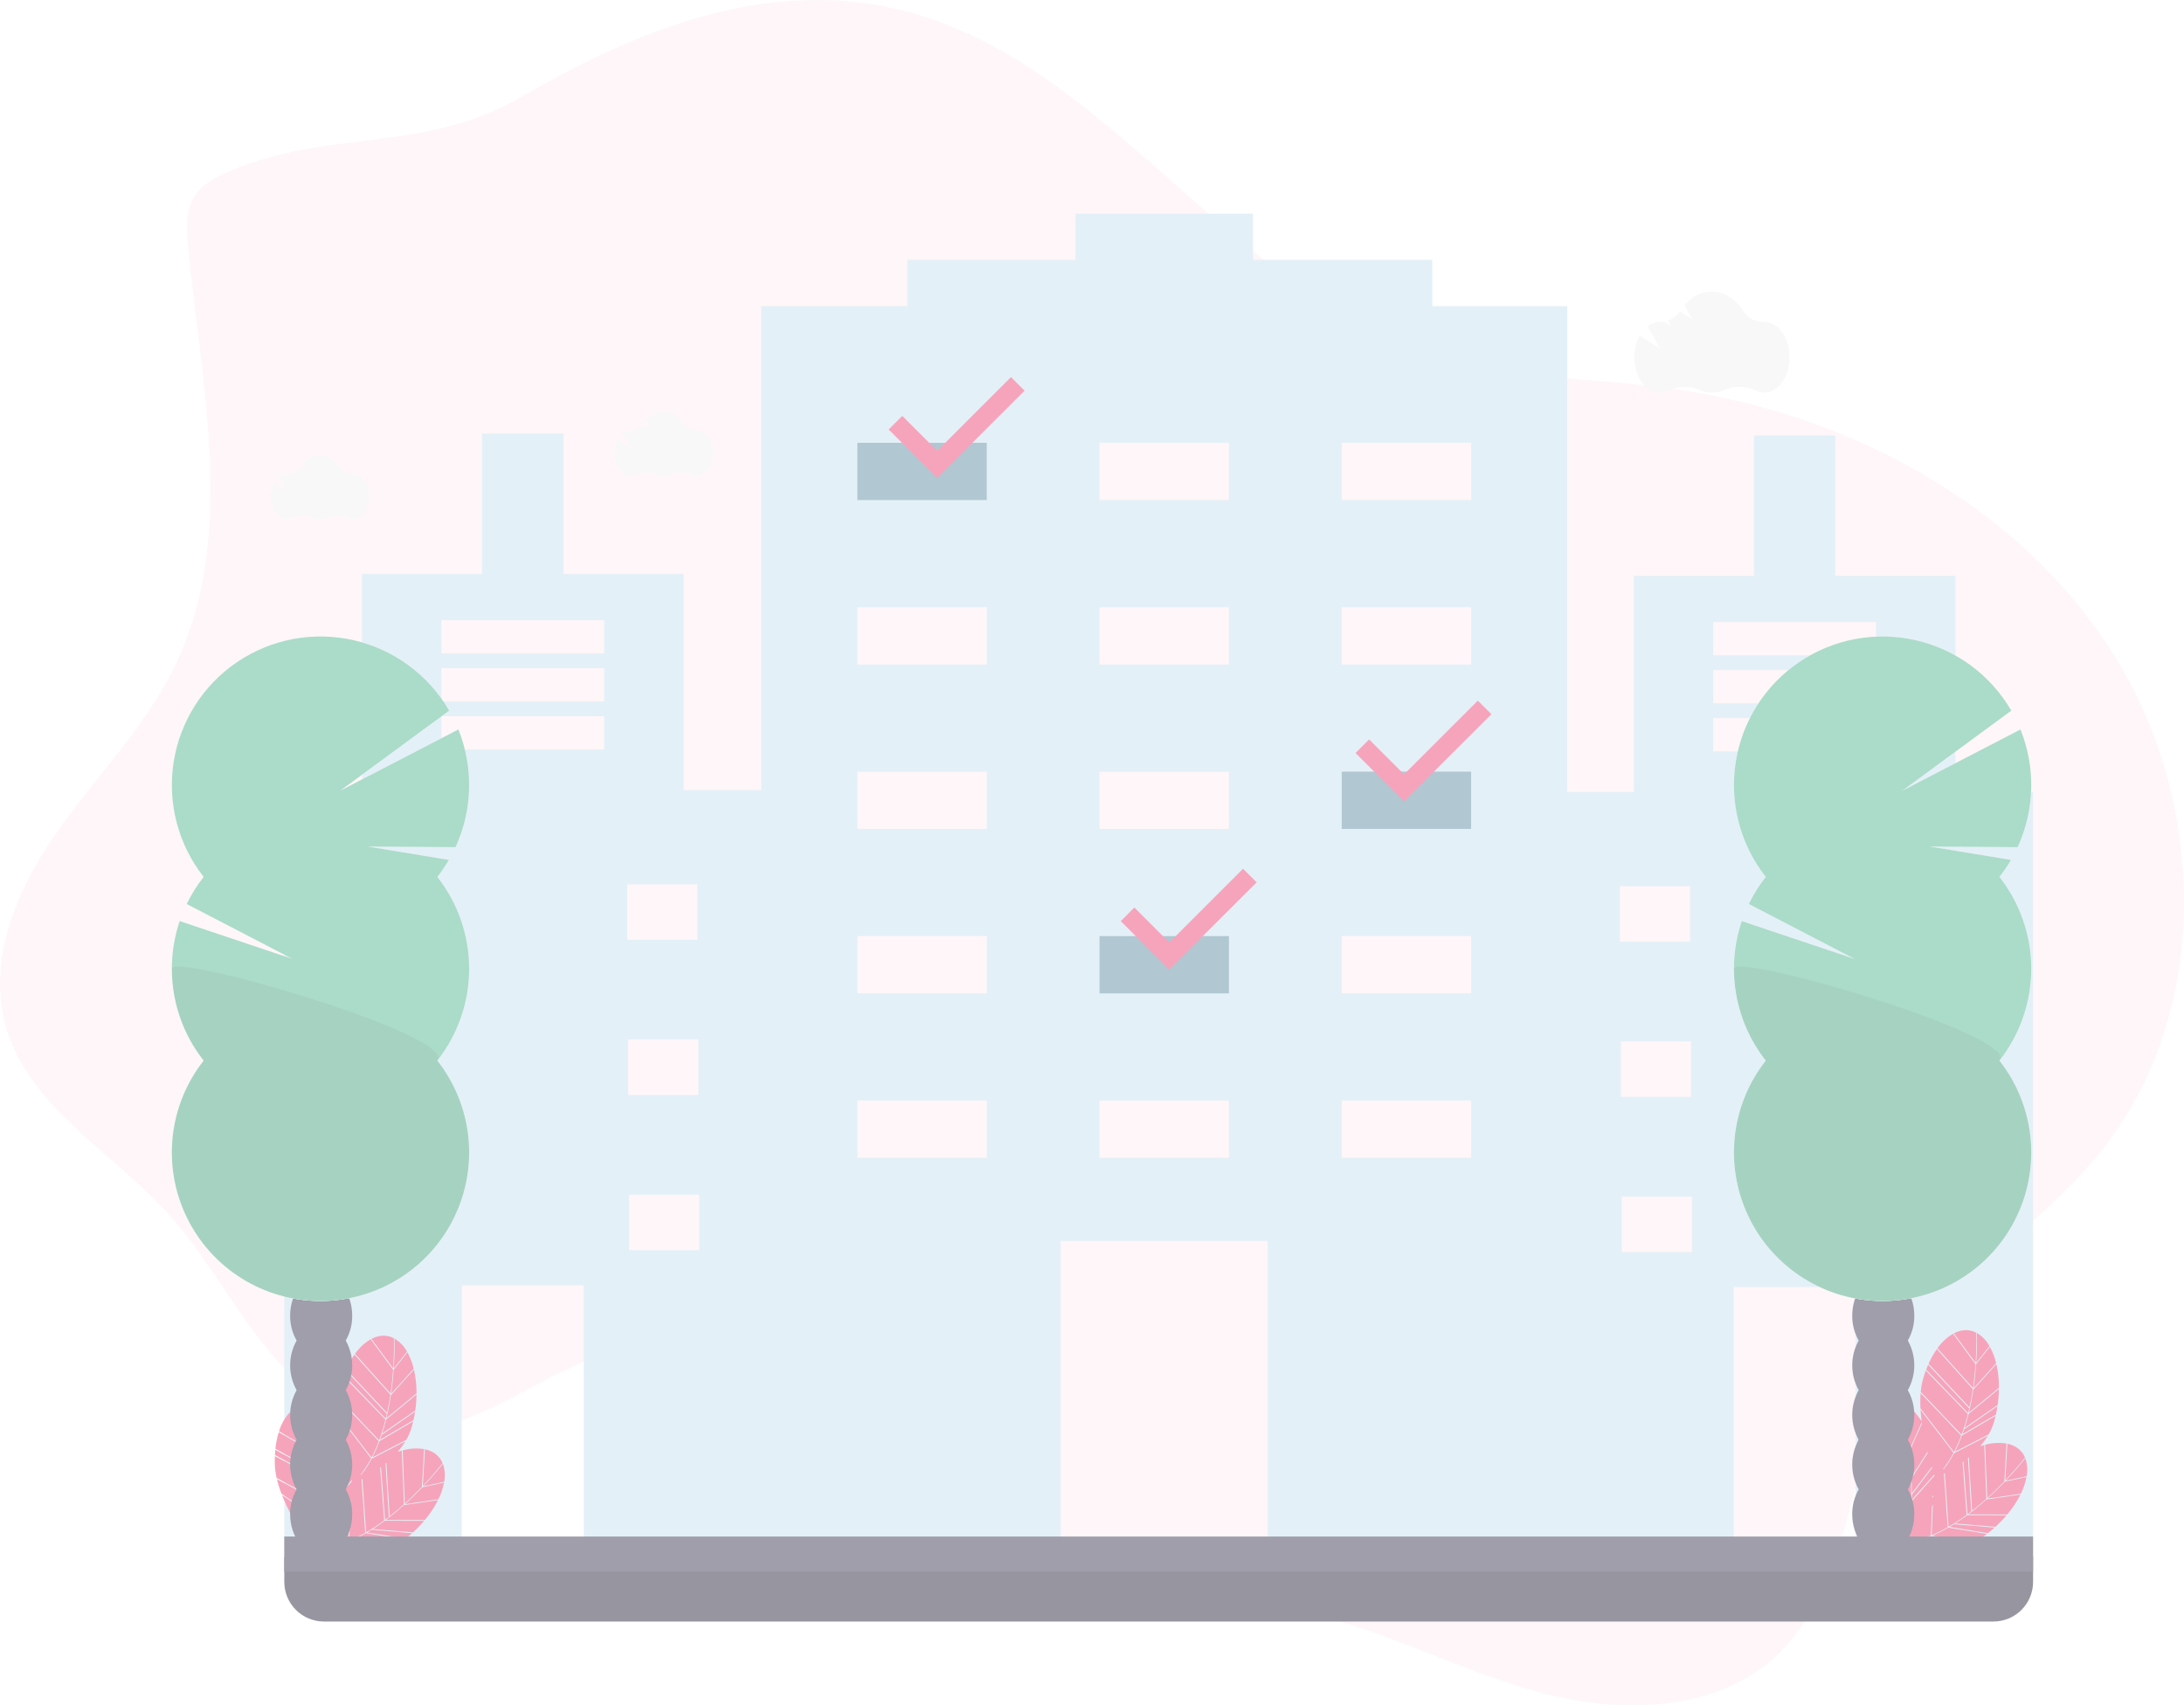 <svg width="210" height="164" viewBox="0 0 210 164" fill="none" xmlns="http://www.w3.org/2000/svg">
<g opacity="0.5">
<path opacity="0.1" d="M22.163 16.42C20.791 16.989 19.384 17.72 18.63 19C17.832 20.353 17.927 22.033 18.076 23.598C19.371 37.171 22.783 51.607 16.891 63.902C14.032 69.867 9.248 74.647 5.444 80.064C1.64 85.481 -1.233 92.245 0.533 98.617C2.69 106.404 10.741 110.721 16.167 116.714C19.719 120.632 22.209 125.393 25.523 129.515C28.837 133.636 33.379 137.268 38.669 137.51C46.278 137.86 52.469 131.288 59.929 129.765C67.572 128.207 75.268 132.173 81.465 136.921C87.662 141.67 93.299 147.422 100.519 150.387C108.493 153.663 117.482 153.162 125.876 155.131C133.519 156.925 140.555 160.741 148.142 162.775C155.73 164.81 164.623 164.686 170.502 159.49C178.164 152.695 177.561 140.591 182.455 131.602C187 123.25 195.898 118.264 201.887 110.881C212.663 97.592 212.311 77.28 203.16 62.828C194.01 48.375 177.436 39.624 160.488 37.345C152.845 36.32 144.975 36.46 137.627 34.126C117.96 27.883 106.255 5.514 86.176 0.859C73.412 -2.095 60.999 3.021 50.127 9.317C40.69 14.783 31.984 12.345 22.163 16.42Z" fill="#EE4978"/>
<path d="M143.336 72.965H128.049V82.738H143.336V72.965Z" fill="#6390A6"/>
<path d="M95.901 41.504H80.614V51.276H95.901V41.504Z" fill="#6390A6"/>
<path d="M119.517 88.246H104.23V98.018H119.517V88.246Z" fill="#6390A6"/>
<path d="M188.024 76.164V55.375H176.47V41.872H168.649V55.375H157.095V76.164H150.696V29.434H137.72V24.992H120.478V20.55H103.414V24.992H87.238V29.434H73.195V75.986H65.73V55.198H54.176V41.694H46.355V55.198H34.801V75.986H27.335V149.722H44.4V123.604H56.131V149.722H101.991V119.339H121.9V149.722H149.629V149.9H166.694V123.781H178.425V149.9H195.489V76.164H188.024ZM33.468 85.047H40.222V90.378H33.468V85.047ZM33.557 99.972H40.311V105.303H33.557V99.972ZM40.4 120.228H33.646V114.897H40.4V120.228ZM58.087 72.077H42.444V68.879H58.087V72.077ZM58.087 67.457H42.444V64.259H58.087V67.457ZM58.087 62.838H42.444V59.64H58.087V62.838ZM60.309 85.047H67.063V90.378H60.309V85.047ZM60.397 99.972H67.152V105.303H60.397V99.972ZM67.241 120.228H60.486V114.897H67.241V120.228ZM94.881 111.344H82.439V105.836H94.881V111.344ZM94.881 95.531H82.439V90.022H94.881V95.531ZM94.881 79.717H82.439V74.209H94.881V79.717ZM94.881 63.904H82.439V58.396H94.881V63.904ZM94.881 48.09H82.439V42.583H94.881V48.09ZM118.167 111.344H105.724V105.836H118.167V111.344ZM118.167 95.531H105.724V90.022H118.167V95.531ZM118.167 79.717H105.724V74.209H118.167V79.717ZM118.167 63.904H105.724V58.396H118.167V63.904ZM118.167 48.09H105.724V42.583H118.167V48.09ZM141.453 111.344H129.01V105.836H141.453V111.344ZM141.453 95.531H129.01V90.022H141.453V95.531ZM141.453 79.717H129.01V74.209H141.453V79.717ZM141.453 63.904H129.01V58.396H141.453V63.904ZM141.453 48.09H129.01V42.583H141.453V48.09ZM155.762 85.225H162.516V90.556H155.762V85.225ZM155.851 100.15H162.605V105.481H155.851V100.15ZM162.694 120.405H155.939V115.075H162.694V120.405ZM180.38 72.255H164.738V69.056H180.38V72.255ZM180.38 67.635H164.738V64.437H180.38V67.635ZM180.38 63.016H164.738V59.817H180.38V63.016ZM182.602 85.225H189.357V90.556H182.602V85.225ZM182.691 100.15H189.446V105.481H182.691V100.15ZM189.535 120.405H182.78V115.075H189.535V120.405Z" fill="#C9E2EF"/>
<path d="M37.856 131.725C37.806 132.428 37.729 133.214 37.608 134.04L39.782 131.631L39.794 131.672C39.661 131.092 39.447 130.534 39.158 130.014L39.172 130.052L37.856 131.725Z" fill="#EE4978"/>
<path d="M37.865 131.602L39.139 129.981C38.868 129.486 38.476 129.069 37.999 128.767C37.976 128.753 37.953 128.74 37.929 128.727C37.936 128.918 37.969 130.042 37.865 131.602Z" fill="#EE4978"/>
<path d="M36.715 137.957C36.659 138.127 36.601 138.295 36.542 138.459L39.742 136.583L39.746 136.63C39.813 136.339 39.869 136.047 39.914 135.755L36.718 137.978L36.715 137.957Z" fill="#EE4978"/>
<path d="M37.16 136.383L40.042 134.007L40.051 134.051C40.061 133.265 39.978 132.481 39.804 131.715L37.589 134.17C37.473 134.944 37.33 135.681 37.16 136.383Z" fill="#EE4978"/>
<path d="M37.539 134.123L34.091 130.277L34.109 130.233C33.785 130.69 33.508 131.177 33.282 131.689L37.217 135.878C37.352 135.267 37.457 134.675 37.539 134.123Z" fill="#EE4978"/>
<path d="M33.244 131.776L33.244 131.776C33.251 131.762 33.256 131.746 33.262 131.732L33.244 131.776Z" fill="#EE4978"/>
<path d="M33.053 132.248L33.035 132.292C33.04 132.277 33.047 132.263 33.053 132.248L33.053 132.248Z" fill="#EE4978"/>
<path d="M37.195 135.98L33.244 131.776C33.178 131.929 33.114 132.086 33.053 132.248L37.09 136.425C37.127 136.276 37.161 136.127 37.195 135.98Z" fill="#EE4978"/>
<path d="M39.922 135.699C40.001 135.171 40.044 134.637 40.05 134.103L37.129 136.511C37.013 136.978 36.886 137.427 36.747 137.858L39.916 135.653L39.922 135.699Z" fill="#EE4978"/>
<path d="M32.529 135.999L35.726 140.169C35.989 139.661 36.221 139.138 36.421 138.603L32.519 134.507C32.481 135.019 32.476 135.533 32.507 136.046L32.529 135.999Z" fill="#EE4978"/>
<path d="M37.87 128.723L37.899 128.71C37.199 128.337 36.441 128.377 35.714 128.756L37.808 131.599C37.921 129.912 37.871 128.74 37.87 128.723Z" fill="#EE4978"/>
<path d="M36.438 138.738C36.254 139.22 36.045 139.691 35.81 140.15L39.026 138.486L39.029 138.533C39.272 138.124 39.461 137.685 39.593 137.229C39.644 137.049 39.691 136.869 39.733 136.688L36.495 138.586C36.476 138.637 36.457 138.688 36.438 138.738Z" fill="#EE4978"/>
<path d="M37.8 131.725L35.658 128.816L35.678 128.775C35.065 129.13 34.538 129.616 34.135 130.198L37.556 134.013C37.674 133.197 37.751 132.42 37.8 131.725Z" fill="#EE4978"/>
<path d="M36.456 138.509C36.694 137.859 36.898 137.196 37.065 136.524L33.018 132.337C32.921 132.599 32.833 132.871 32.752 133.153C32.64 133.558 32.566 133.973 32.529 134.391L36.453 138.511L36.456 138.509Z" fill="#EE4978"/>
<path d="M40.613 143.027C40.127 143.536 39.565 144.092 38.945 144.652L42.156 144.182L42.139 144.22C42.407 143.689 42.598 143.123 42.708 142.538L42.694 142.576L40.613 143.027Z" fill="#EE4978"/>
<path d="M42.611 140.839C42.602 140.814 42.592 140.789 42.582 140.764C42.466 140.916 41.774 141.803 40.698 142.937L42.714 142.501C42.821 141.947 42.785 141.376 42.611 140.839Z" fill="#EE4978"/>
<path d="M35.758 147.099C35.606 147.194 35.455 147.286 35.304 147.375L38.966 147.971L38.939 148.01C39.177 147.828 39.406 147.639 39.626 147.442L35.746 147.117L35.758 147.099Z" fill="#EE4978"/>
<path d="M37.105 146.17L40.842 146.178L40.819 146.217C41.329 145.618 41.765 144.962 42.12 144.26L38.847 144.739C38.264 145.261 37.684 145.738 37.105 146.17Z" fill="#EE4978"/>
<path d="M35.846 147.043L39.693 147.365L39.668 147.404C40.066 147.047 40.44 146.664 40.786 146.256L36.999 146.249C36.612 146.535 36.228 146.799 35.846 147.043Z" fill="#EE4978"/>
<path d="M31.133 148.946C31.161 148.918 31.189 148.888 31.218 148.859C32.002 148.734 32.769 148.515 33.501 148.207L33.606 145.435C33.637 145.365 33.667 145.294 33.696 145.222L33.585 148.172C34.111 147.948 34.623 147.694 35.119 147.409L34.762 142.257C34.789 142.242 34.817 142.228 34.846 142.213L35.203 147.358L35.206 147.359C35.805 147.01 36.384 146.629 36.942 146.218L36.553 141.148C36.58 141.128 36.608 141.108 36.635 141.088L37.024 146.157C37.148 146.066 37.269 145.974 37.389 145.882L37.068 140.749C37.095 140.727 37.123 140.704 37.15 140.681L37.471 145.818C37.965 145.433 38.424 145.044 38.839 144.672L38.637 139.51L38.679 139.488C38.536 139.526 38.39 139.57 38.243 139.619C38.52 139.303 38.768 138.964 38.986 138.606L35.739 140.285C35.514 140.712 35.261 141.124 34.982 141.517C34.924 141.572 34.866 141.627 34.809 141.684L34.813 141.745C34.787 141.78 34.76 141.815 34.734 141.85L34.728 141.767C34.687 141.809 34.647 141.853 34.606 141.896C35.017 141.383 35.378 140.832 35.684 140.249L32.51 136.11C32.532 136.48 32.568 136.852 32.614 137.222C32.32 136.743 31.962 136.306 31.55 135.922L31.575 135.954L30.842 137.952C31.012 138.636 31.181 139.408 31.322 140.231L32.626 137.309C32.631 137.354 32.638 137.4 32.644 137.445L31.343 140.36C31.472 141.132 31.564 141.877 31.62 142.597L33.181 140.146C33.19 140.181 33.199 140.216 33.208 140.251L31.63 142.728C31.664 143.208 31.682 143.675 31.683 144.127L33.591 141.611C33.601 141.644 33.611 141.676 33.621 141.708L31.693 144.251L31.683 144.231C31.683 144.411 31.68 144.588 31.674 144.763L33.826 142.34C33.837 142.374 33.848 142.405 33.858 142.434L31.668 144.898C31.666 144.952 31.664 145.006 31.661 145.06C31.636 145.575 31.582 146.088 31.501 146.597L31.708 146.386C31.669 146.468 31.631 146.548 31.593 146.628L31.475 146.747C31.462 146.825 31.446 146.901 31.431 146.978C31.388 147.073 31.346 147.167 31.305 147.258C31.344 147.083 31.381 146.907 31.412 146.73L27.113 143.774C28.235 146.642 30.346 149.37 30.482 149.543C30.591 149.338 30.691 149.128 30.783 148.912C30.809 148.91 30.836 148.907 30.862 148.905C30.852 148.931 30.84 148.957 30.829 148.983C30.815 148.985 30.802 148.987 30.788 148.988C30.799 148.991 30.811 148.994 30.823 148.998C30.758 149.148 30.691 149.296 30.62 149.439C30.713 149.354 30.856 149.221 31.027 149.052C32.038 149.31 34.761 149.861 37.093 149.047L33.52 148.27C32.756 148.593 31.954 148.82 31.133 148.946ZM33.644 144.427L33.729 144.341L33.724 144.47L33.639 144.557L33.644 144.427Z" fill="#EE4978"/>
<path d="M42.54 140.724L42.57 140.732C42.269 139.998 41.66 139.545 40.858 139.374L40.657 142.899C41.821 141.671 42.53 140.737 42.54 140.724Z" fill="#EE4978"/>
<path d="M35.046 147.523C34.597 147.777 34.135 148.007 33.661 148.21L37.2 148.98L37.173 149.018C37.621 148.857 38.046 148.64 38.44 148.373C38.594 148.267 38.745 148.158 38.892 148.045L35.187 147.443C35.14 147.47 35.093 147.497 35.046 147.523Z" fill="#EE4978"/>
<path d="M38.922 144.597C39.534 144.044 40.089 143.494 40.57 142.99L40.776 139.384L40.818 139.365C40.119 139.248 39.403 139.286 38.722 139.478L38.922 144.597Z" fill="#EE4978"/>
<path d="M31.522 135.897C31.111 135.511 30.609 135.234 30.063 135.095C30.036 135.089 30.01 135.083 29.984 135.078C30.049 135.258 30.429 136.317 30.812 137.832L31.522 135.897Z" fill="#EE4978"/>
<path d="M31.282 140.331L26.813 137.738L26.817 137.691C26.649 138.225 26.537 138.775 26.48 139.332L31.518 142.099C31.457 141.476 31.375 140.881 31.282 140.331Z" fill="#EE4978"/>
<path d="M26.471 139.426L26.471 139.426C26.473 139.41 26.473 139.394 26.475 139.378L26.471 139.426Z" fill="#EE4978"/>
<path d="M26.435 139.933L26.431 139.981C26.432 139.965 26.434 139.95 26.435 139.933L26.435 139.933Z" fill="#EE4978"/>
<path d="M31.528 142.203L26.471 139.426C26.455 139.592 26.443 139.761 26.435 139.934L31.566 142.658C31.555 142.505 31.542 142.353 31.528 142.203Z" fill="#EE4978"/>
<path d="M31.604 144.937L26.626 142.247C26.748 142.746 26.903 143.236 27.09 143.714L27.096 143.663L31.427 146.641C31.52 146.077 31.579 145.508 31.604 144.937Z" fill="#EE4978"/>
<path d="M29.927 135.093L29.95 135.072C29.169 134.933 28.46 135.205 27.886 135.79L30.757 137.847C30.343 136.207 29.933 135.109 29.927 135.093Z" fill="#EE4978"/>
<path d="M30.788 137.969L27.851 135.865L27.857 135.82C27.384 136.346 27.033 136.971 26.83 137.65L31.263 140.221C31.123 139.408 30.956 138.645 30.788 137.969Z" fill="#EE4978"/>
<path d="M31.608 144.837C31.634 144.145 31.622 143.452 31.573 142.761L26.429 140.029C26.418 140.307 26.418 140.594 26.429 140.887C26.448 141.307 26.505 141.724 26.6 142.134L31.605 144.839L31.608 144.837Z" fill="#EE4978"/>
<path d="M190.013 131.192C189.963 131.895 189.885 132.681 189.765 133.507L191.938 131.098L191.95 131.139C191.817 130.559 191.603 130.001 191.314 129.481L191.328 129.519L190.013 131.192Z" fill="#EE4978"/>
<path d="M190.021 131.069L191.295 129.448C191.024 128.953 190.632 128.536 190.156 128.234C190.132 128.22 190.109 128.207 190.085 128.194C190.092 128.385 190.126 129.509 190.021 131.069Z" fill="#EE4978"/>
<path d="M188.871 137.424C188.815 137.594 188.758 137.762 188.698 137.926L191.898 136.05L191.903 136.097C191.97 135.806 192.025 135.514 192.07 135.222L188.874 137.445L188.871 137.424Z" fill="#EE4978"/>
<path d="M189.317 135.85L192.199 133.473L192.207 133.518C192.217 132.732 192.134 131.948 191.96 131.182L189.745 133.637C189.629 134.411 189.486 135.148 189.317 135.85Z" fill="#EE4978"/>
<path d="M189.696 133.59L186.247 129.744L186.265 129.7C185.941 130.157 185.664 130.644 185.438 131.156L189.374 135.345C189.508 134.734 189.614 134.142 189.696 133.59Z" fill="#EE4978"/>
<path d="M185.401 131.243L185.401 131.243C185.407 131.229 185.412 131.213 185.419 131.199L185.401 131.243Z" fill="#EE4978"/>
<path d="M189.351 135.447L185.401 131.243C185.334 131.396 185.27 131.553 185.209 131.715L189.246 135.892C189.283 135.743 189.318 135.594 189.351 135.447Z" fill="#EE4978"/>
<path d="M185.209 131.715L185.191 131.759C185.197 131.744 185.203 131.73 185.209 131.715L185.209 131.715Z" fill="#EE4978"/>
<path d="M192.078 135.166C192.157 134.638 192.2 134.104 192.207 133.57L189.285 135.978C189.17 136.445 189.042 136.894 188.903 137.325L192.072 135.12L192.078 135.166Z" fill="#EE4978"/>
<path d="M184.685 135.466L187.883 139.636C188.145 139.128 188.377 138.605 188.577 138.07L184.676 133.974C184.637 134.486 184.633 135 184.663 135.513L184.685 135.466Z" fill="#EE4978"/>
<path d="M190.027 128.19L190.056 128.178C189.355 127.804 188.597 127.844 187.871 128.223L189.965 131.066C190.077 129.379 190.028 128.207 190.027 128.19Z" fill="#EE4978"/>
<path d="M188.594 138.205C188.411 138.687 188.201 139.158 187.966 139.617L191.183 137.954L191.186 138C191.428 137.591 191.618 137.152 191.75 136.696C191.801 136.516 191.847 136.336 191.89 136.155L188.651 138.053C188.632 138.104 188.613 138.155 188.594 138.205Z" fill="#EE4978"/>
<path d="M189.956 131.192L187.814 128.283L187.834 128.242C187.221 128.597 186.694 129.083 186.291 129.665L189.712 133.48C189.83 132.663 189.907 131.887 189.956 131.192Z" fill="#EE4978"/>
<path d="M188.612 137.976C188.851 137.326 189.054 136.663 189.221 135.991L185.174 131.804C185.078 132.065 184.989 132.337 184.909 132.62C184.797 133.025 184.722 133.44 184.685 133.858L188.609 137.978L188.612 137.976Z" fill="#EE4978"/>
<path d="M192.77 142.494C192.283 143.003 191.721 143.559 191.101 144.119L194.312 143.649L194.296 143.687C194.563 143.156 194.755 142.59 194.864 142.005L194.851 142.043L192.77 142.494Z" fill="#EE4978"/>
<path d="M194.767 140.306C194.758 140.281 194.749 140.256 194.739 140.231C194.622 140.383 193.931 141.269 192.855 142.404L194.871 141.968C194.977 141.414 194.942 140.843 194.767 140.306Z" fill="#EE4978"/>
<path d="M187.914 146.566C187.762 146.661 187.611 146.753 187.46 146.842L191.122 147.438L191.096 147.477C191.333 147.295 191.562 147.106 191.782 146.909L187.903 146.584L187.914 146.566Z" fill="#EE4978"/>
<path d="M189.262 145.637L192.998 145.645L192.976 145.684C193.485 145.085 193.921 144.429 194.276 143.727L191.004 144.206C190.42 144.728 189.84 145.205 189.262 145.637Z" fill="#EE4978"/>
<path d="M188.002 146.51L191.849 146.832L191.825 146.871C192.223 146.514 192.596 146.131 192.943 145.723L189.156 145.716C188.769 146.002 188.384 146.266 188.002 146.51Z" fill="#EE4978"/>
<path d="M183.29 148.413C183.317 148.385 183.346 148.355 183.374 148.326C184.159 148.201 184.925 147.982 185.658 147.674L185.762 144.902C185.793 144.832 185.823 144.761 185.853 144.689L185.741 147.639C186.268 147.415 186.78 147.161 187.276 146.876L186.918 141.723C186.946 141.709 186.974 141.695 187.002 141.68L187.359 146.825L187.362 146.826C187.961 146.477 188.54 146.096 189.098 145.685L188.709 140.615C188.737 140.595 188.764 140.575 188.792 140.554L189.181 145.624C189.304 145.533 189.426 145.441 189.545 145.349L189.224 140.216C189.252 140.194 189.279 140.171 189.307 140.148L189.628 145.285C190.122 144.9 190.58 144.511 190.996 144.139L190.794 138.977L190.836 138.955C190.692 138.993 190.547 139.037 190.4 139.085C190.676 138.77 190.925 138.431 191.143 138.073L187.895 139.752C187.671 140.179 187.418 140.591 187.139 140.984C187.081 141.039 187.023 141.094 186.965 141.151L186.97 141.212C186.943 141.247 186.917 141.282 186.89 141.317L186.884 141.234C186.843 141.276 186.803 141.32 186.763 141.363C187.174 140.85 187.535 140.299 187.84 139.716L184.666 135.577C184.688 135.947 184.724 136.319 184.771 136.689C184.476 136.21 184.118 135.773 183.707 135.389L183.732 135.421L182.998 137.419C183.168 138.103 183.337 138.875 183.478 139.698L184.782 136.776C184.788 136.821 184.794 136.867 184.8 136.912L183.5 139.827C183.629 140.599 183.721 141.344 183.776 142.064L185.337 139.613C185.346 139.648 185.355 139.683 185.364 139.718L183.786 142.195C183.821 142.675 183.838 143.141 183.839 143.594L185.747 141.078C185.758 141.111 185.768 141.143 185.777 141.175L183.849 143.718L183.84 143.698C183.839 143.878 183.836 144.055 183.83 144.229L185.982 141.807C185.994 141.841 186.004 141.872 186.014 141.901L183.825 144.365C183.822 144.419 183.821 144.473 183.818 144.527C183.792 145.042 183.738 145.555 183.657 146.064L183.865 145.853C183.825 145.935 183.787 146.015 183.75 146.095L183.632 146.214C183.618 146.292 183.603 146.368 183.588 146.445C183.544 146.54 183.502 146.634 183.462 146.725C183.501 146.55 183.537 146.374 183.568 146.197L179.27 143.241C180.391 146.109 182.503 148.837 182.638 149.01C182.748 148.805 182.848 148.595 182.939 148.379C182.966 148.377 182.992 148.374 183.019 148.372C183.008 148.398 182.997 148.424 182.985 148.45C182.972 148.452 182.958 148.454 182.945 148.455C182.955 148.458 182.968 148.461 182.979 148.465C182.915 148.615 182.848 148.763 182.776 148.905C182.87 148.821 183.013 148.688 183.184 148.519C184.195 148.777 186.918 149.328 189.249 148.513L185.677 147.737C184.912 148.06 184.111 148.287 183.29 148.413ZM185.8 143.894L185.886 143.807L185.881 143.937L185.795 144.024L185.8 143.894Z" fill="#EE4978"/>
<path d="M194.696 140.191L194.726 140.199C194.426 139.465 193.816 139.012 193.015 138.841L192.813 142.366C193.977 141.138 194.686 140.204 194.696 140.191Z" fill="#EE4978"/>
<path d="M187.202 146.99C186.754 147.244 186.292 147.474 185.818 147.678L189.356 148.447L189.329 148.485C189.777 148.324 190.203 148.107 190.596 147.84C190.75 147.734 190.901 147.625 191.049 147.512L187.343 146.91C187.296 146.937 187.249 146.964 187.202 146.99Z" fill="#EE4978"/>
<path d="M191.078 144.064C191.691 143.511 192.245 142.961 192.726 142.457L192.932 138.851L192.974 138.832C192.276 138.715 191.56 138.753 190.878 138.945L191.078 144.064Z" fill="#EE4978"/>
<path d="M183.679 135.364C183.268 134.977 182.766 134.701 182.219 134.562C182.193 134.556 182.166 134.55 182.14 134.545C182.206 134.725 182.585 135.784 182.968 137.299L183.679 135.364Z" fill="#EE4978"/>
<path d="M183.439 139.798L178.969 137.205L178.973 137.158C178.806 137.692 178.693 138.242 178.636 138.799L183.675 141.566C183.614 140.943 183.531 140.348 183.439 139.798Z" fill="#EE4978"/>
<path d="M178.591 139.4L178.588 139.448C178.589 139.432 178.591 139.417 178.591 139.4L178.591 139.4Z" fill="#EE4978"/>
<path d="M178.628 138.893L178.628 138.893C178.629 138.877 178.63 138.861 178.631 138.845L178.628 138.893Z" fill="#EE4978"/>
<path d="M183.685 141.67L178.628 138.893C178.612 139.059 178.599 139.228 178.591 139.401L183.722 142.125C183.711 141.972 183.699 141.82 183.685 141.67Z" fill="#EE4978"/>
<path d="M183.76 144.404L178.783 141.714C178.904 142.213 179.059 142.703 179.246 143.181L179.253 143.13L183.583 146.107C183.676 145.544 183.735 144.975 183.76 144.404Z" fill="#EE4978"/>
<path d="M182.083 134.56L182.107 134.539C181.325 134.4 180.616 134.672 180.043 135.257L182.914 137.314C182.499 135.674 182.089 134.576 182.083 134.56Z" fill="#EE4978"/>
<path d="M182.944 137.436L180.007 135.332L180.014 135.286C179.54 135.813 179.19 136.438 178.987 137.116L183.42 139.688C183.28 138.875 183.112 138.112 182.944 137.436Z" fill="#EE4978"/>
<path d="M183.764 144.304C183.79 143.612 183.778 142.919 183.73 142.228L178.586 139.496C178.575 139.775 178.575 140.061 178.585 140.354C178.604 140.774 178.662 141.191 178.756 141.601L183.762 144.306L183.764 144.304Z" fill="#EE4978"/>
<path d="M27.335 149.722H195.489V152.127C195.489 153.139 195.087 154.109 194.372 154.824C193.656 155.539 192.686 155.941 191.674 155.941H31.151C30.139 155.941 29.168 155.539 28.453 154.824C27.737 154.109 27.335 153.139 27.335 152.127V149.722Z" fill="#2F2E41"/>
<path d="M195.489 147.768H27.335V151.144H195.489V147.768Z" fill="#3F3D56"/>
<path d="M157.653 32.273L159.585 33.497L158.412 31.366C158.744 31.101 159.155 30.954 159.58 30.949C159.59 30.949 159.601 30.949 159.611 30.949C159.745 30.951 159.879 30.942 160.012 30.92L160.666 31.334L160.386 30.825C160.849 30.663 161.25 30.359 161.531 29.956L162.702 30.699L161.962 29.354C162.647 28.532 163.57 28.028 164.587 28.028C165.805 28.028 166.89 28.752 167.59 29.88C167.797 30.218 168.09 30.494 168.439 30.683C168.788 30.87 169.18 30.963 169.576 30.95C169.598 30.949 169.619 30.949 169.641 30.949C170.986 30.949 172.076 32.473 172.076 34.353C172.076 36.233 170.986 37.757 169.641 37.757C169.346 37.756 169.055 37.683 168.793 37.545C168.335 37.323 167.835 37.202 167.326 37.193C166.817 37.182 166.312 37.283 165.846 37.487C165.452 37.664 165.025 37.756 164.594 37.757C164.162 37.758 163.735 37.668 163.34 37.493C162.878 37.293 162.378 37.194 161.874 37.204C161.37 37.214 160.874 37.332 160.419 37.55C160.16 37.685 159.872 37.756 159.58 37.757C158.235 37.757 157.145 36.233 157.145 34.353C157.137 33.628 157.312 32.912 157.653 32.273Z" fill="#F2F2F2"/>
<path d="M59.399 42.27L60.628 43.049L59.882 41.694C60.093 41.525 60.355 41.432 60.625 41.429C60.631 41.429 60.638 41.429 60.645 41.429C60.73 41.43 60.815 41.424 60.9 41.41L61.316 41.674L61.137 41.349C61.432 41.247 61.687 41.053 61.866 40.797L62.611 41.269L62.14 40.414C62.338 40.158 62.591 39.95 62.88 39.804C63.169 39.658 63.486 39.578 63.81 39.57C64.584 39.57 65.275 40.031 65.72 40.749C65.852 40.963 66.038 41.139 66.26 41.259C66.482 41.379 66.731 41.437 66.983 41.429C66.997 41.429 67.011 41.429 67.025 41.429C67.88 41.429 68.574 42.398 68.574 43.594C68.574 44.79 67.88 45.76 67.025 45.76C66.837 45.759 66.652 45.712 66.486 45.624C66.194 45.483 65.876 45.407 65.552 45.4C65.228 45.394 64.907 45.458 64.611 45.588C64.36 45.7 64.089 45.759 63.814 45.76C63.539 45.76 63.268 45.703 63.017 45.592C62.723 45.464 62.404 45.401 62.084 45.407C61.763 45.414 61.448 45.489 61.159 45.627C60.994 45.714 60.811 45.759 60.625 45.76C59.769 45.76 59.076 44.79 59.076 43.594C59.071 43.133 59.182 42.678 59.399 42.27Z" fill="#F2F2F2"/>
<path d="M26.337 46.445L27.566 47.224L26.82 45.868C27.031 45.7 27.293 45.606 27.563 45.603C27.569 45.603 27.576 45.603 27.582 45.603C27.668 45.605 27.753 45.598 27.837 45.584L28.254 45.848L28.075 45.524C28.37 45.421 28.625 45.228 28.804 44.971L29.549 45.444L29.078 44.588C29.276 44.333 29.529 44.124 29.818 43.978C30.107 43.833 30.424 43.753 30.747 43.745C31.522 43.745 32.213 44.205 32.658 44.923C32.79 45.138 32.976 45.314 33.198 45.434C33.42 45.553 33.669 45.612 33.921 45.604C33.935 45.603 33.949 45.603 33.963 45.603C34.818 45.603 35.512 46.573 35.512 47.769C35.512 48.965 34.818 49.934 33.963 49.934C33.775 49.933 33.59 49.887 33.423 49.799C33.132 49.658 32.814 49.581 32.49 49.575C32.166 49.568 31.845 49.632 31.549 49.762C31.298 49.875 31.027 49.933 30.752 49.934C30.477 49.935 30.206 49.877 29.955 49.766C29.661 49.639 29.342 49.576 29.022 49.582C28.701 49.588 28.386 49.663 28.097 49.802C27.932 49.888 27.749 49.933 27.563 49.934C26.707 49.934 26.014 48.965 26.014 47.769C26.009 47.307 26.12 46.852 26.337 46.445Z" fill="#F2F2F2"/>
<path d="M183.444 128.918C183.86 128.192 184.075 127.368 184.067 126.532C184.067 124.375 182.731 122.627 181.083 122.627C179.435 122.627 178.099 124.375 178.099 126.532C178.091 127.368 178.306 128.192 178.722 128.918C178.314 129.647 178.099 130.468 178.099 131.304C178.099 132.139 178.314 132.961 178.722 133.69C178.314 134.419 178.099 135.24 178.099 136.076C178.099 136.911 178.314 137.733 178.722 138.462C178.314 139.191 178.099 140.012 178.099 140.848C178.099 141.683 178.314 142.505 178.722 143.234C178.306 143.96 178.091 144.783 178.099 145.62C178.099 147.776 179.435 149.524 181.083 149.524C182.731 149.524 184.067 147.776 184.067 145.62C184.075 144.783 183.86 143.96 183.444 143.234C183.853 142.505 184.067 141.683 184.067 140.848C184.067 140.012 183.853 139.191 183.444 138.462C183.853 137.733 184.067 136.911 184.067 136.076C184.067 135.24 183.853 134.419 183.444 133.69C183.853 132.961 184.067 132.139 184.067 131.304C184.067 130.468 183.853 129.647 183.444 128.918Z" fill="#3F3D56"/>
<path d="M181.083 125.664C182.731 125.664 184.067 123.916 184.067 121.76C184.067 119.603 182.731 117.855 181.083 117.855C179.435 117.855 178.099 119.603 178.099 121.76C178.099 123.916 179.435 125.664 181.083 125.664Z" fill="#3F3D56"/>
<path d="M181.083 120.892C182.731 120.892 184.067 119.144 184.067 116.988C184.067 114.831 182.731 113.083 181.083 113.083C179.435 113.083 178.099 114.831 178.099 116.988C178.099 119.144 179.435 120.892 181.083 120.892Z" fill="#3F3D56"/>
<path d="M192.253 84.331C192.661 83.812 193.032 83.266 193.364 82.696L185.524 81.409L194.003 81.472C194.817 79.703 195.261 77.787 195.307 75.84C195.354 73.894 195.004 71.958 194.276 70.152L182.9 76.051L193.392 68.342C192.409 66.645 191.087 65.167 189.508 64.002C187.929 62.838 186.127 62.011 184.214 61.572C182.301 61.134 180.319 61.094 178.39 61.455C176.461 61.816 174.627 62.57 173.002 63.671C171.378 64.771 169.997 66.194 168.947 67.851C167.897 69.508 167.199 71.363 166.897 73.301C166.595 75.24 166.696 77.219 167.193 79.117C167.69 81.014 168.572 82.789 169.786 84.331C169.15 85.138 168.604 86.012 168.156 86.936L178.333 92.222L167.481 88.581C166.719 90.832 166.531 93.238 166.933 95.581C167.336 97.923 168.316 100.129 169.786 101.997C168.127 104.104 167.096 106.635 166.809 109.301C166.522 111.967 166.991 114.659 168.163 117.071C169.335 119.483 171.162 121.516 173.436 122.939C175.709 124.361 178.337 125.116 181.019 125.116C183.701 125.116 186.33 124.361 188.603 122.939C190.876 121.516 192.704 119.483 193.875 117.071C195.047 114.659 195.517 111.967 195.23 109.301C194.943 106.635 193.911 104.104 192.253 101.997C194.234 99.479 195.312 96.368 195.312 93.164C195.312 89.96 194.234 86.849 192.253 84.331V84.331Z" fill="#F2F2F2"/>
<path d="M166.727 93.164C166.722 96.369 167.8 99.481 169.786 101.997C168.127 104.104 167.096 106.635 166.809 109.301C166.522 111.967 166.991 114.659 168.163 117.071C169.335 119.483 171.162 121.516 173.436 122.939C175.709 124.361 178.337 125.116 181.019 125.116C183.701 125.116 186.33 124.361 188.603 122.939C190.876 121.516 192.704 119.483 193.875 117.071C195.047 114.659 195.517 111.967 195.23 109.301C194.943 106.635 193.911 104.104 192.253 101.997C194.169 99.566 166.727 91.561 166.727 93.164Z" fill="#F2F2F2"/>
<path d="M192.253 84.331C192.661 83.812 193.032 83.266 193.364 82.696L185.524 81.409L194.003 81.472C194.817 79.703 195.261 77.787 195.307 75.84C195.354 73.894 195.004 71.958 194.276 70.152L182.9 76.051L193.392 68.342C192.409 66.645 191.087 65.167 189.508 64.002C187.929 62.838 186.127 62.011 184.214 61.572C182.301 61.134 180.319 61.094 178.39 61.455C176.461 61.816 174.627 62.57 173.002 63.671C171.378 64.771 169.997 66.194 168.947 67.851C167.897 69.508 167.199 71.363 166.897 73.301C166.595 75.24 166.696 77.219 167.193 79.117C167.69 81.014 168.572 82.789 169.786 84.331C169.15 85.138 168.604 86.012 168.156 86.936L178.333 92.222L167.481 88.581C166.719 90.832 166.531 93.238 166.933 95.581C167.336 97.923 168.316 100.129 169.786 101.997C168.127 104.104 167.096 106.635 166.809 109.301C166.522 111.967 166.991 114.659 168.163 117.071C169.335 119.483 171.162 121.516 173.436 122.939C175.709 124.361 178.337 125.116 181.019 125.116C183.701 125.116 186.33 124.361 188.603 122.939C190.876 121.516 192.704 119.483 193.875 117.071C195.047 114.659 195.517 111.967 195.23 109.301C194.943 106.635 193.911 104.104 192.253 101.997C194.234 99.479 195.312 96.368 195.312 93.164C195.312 89.96 194.234 86.849 192.253 84.331V84.331Z" fill="#57B894"/>
<path opacity="0.1" d="M166.727 93.164C166.722 96.369 167.8 99.481 169.786 101.997C168.127 104.104 167.096 106.635 166.809 109.301C166.522 111.967 166.991 114.659 168.163 117.071C169.335 119.483 171.162 121.516 173.436 122.939C175.709 124.361 178.337 125.116 181.019 125.116C183.701 125.116 186.33 124.361 188.603 122.939C190.876 121.516 192.704 119.483 193.875 117.071C195.047 114.659 195.517 111.967 195.23 109.301C194.943 106.635 193.911 104.104 192.253 101.997C194.169 99.566 166.727 91.561 166.727 93.164Z" fill="black"/>
<path d="M33.243 128.918C33.659 128.192 33.874 127.368 33.866 126.532C33.866 124.375 32.53 122.627 30.882 122.627C29.234 122.627 27.898 124.375 27.898 126.532C27.89 127.368 28.105 128.192 28.521 128.918C28.113 129.647 27.898 130.468 27.898 131.304C27.898 132.139 28.113 132.961 28.521 133.69C28.113 134.419 27.898 135.24 27.898 136.076C27.898 136.911 28.113 137.733 28.521 138.462C28.113 139.191 27.898 140.012 27.898 140.848C27.898 141.683 28.113 142.505 28.521 143.234C28.105 143.96 27.89 144.783 27.898 145.62C27.898 147.776 29.234 149.524 30.882 149.524C32.53 149.524 33.866 147.776 33.866 145.62C33.874 144.783 33.659 143.96 33.243 143.234C33.651 142.505 33.866 141.683 33.866 140.848C33.866 140.012 33.651 139.191 33.243 138.462C33.651 137.733 33.866 136.911 33.866 136.076C33.866 135.24 33.651 134.419 33.243 133.69C33.651 132.961 33.866 132.139 33.866 131.304C33.866 130.468 33.651 129.647 33.243 128.918Z" fill="#3F3D56"/>
<path d="M30.882 125.664C32.53 125.664 33.866 123.916 33.866 121.76C33.866 119.603 32.53 117.855 30.882 117.855C29.234 117.855 27.898 119.603 27.898 121.76C27.898 123.916 29.234 125.664 30.882 125.664Z" fill="#3F3D56"/>
<path d="M30.882 120.892C32.53 120.892 33.866 119.144 33.866 116.988C33.866 114.831 32.53 113.083 30.882 113.083C29.234 113.083 27.898 114.831 27.898 116.988C27.898 119.144 29.234 120.892 30.882 120.892Z" fill="#3F3D56"/>
<path d="M42.052 84.331C42.46 83.812 42.831 83.266 43.163 82.696L35.323 81.409L43.802 81.472C44.616 79.703 45.059 77.787 45.106 75.84C45.153 73.894 44.803 71.958 44.075 70.152L32.699 76.051L43.191 68.342C42.208 66.645 40.886 65.167 39.307 64.002C37.728 62.838 35.926 62.011 34.013 61.572C32.1 61.134 30.117 61.094 28.189 61.455C26.26 61.816 24.426 62.57 22.801 63.671C21.177 64.771 19.796 66.194 18.746 67.851C17.695 69.508 16.998 71.363 16.696 73.301C16.394 75.24 16.495 77.219 16.992 79.117C17.489 81.014 18.371 82.789 19.584 84.331C18.949 85.138 18.403 86.012 17.954 86.936L28.132 92.222L17.28 88.581C16.518 90.832 16.33 93.238 16.732 95.581C17.134 97.923 18.115 100.129 19.584 101.997C17.926 104.104 16.895 106.635 16.608 109.301C16.321 111.967 16.79 114.659 17.962 117.071C19.134 119.483 20.961 121.516 23.235 122.939C25.508 124.361 28.136 125.116 30.818 125.116C33.5 125.116 36.129 124.361 38.402 122.939C40.675 121.516 42.502 119.483 43.674 117.071C44.846 114.659 45.316 111.967 45.029 109.301C44.742 106.635 43.71 104.104 42.052 101.997C44.033 99.479 45.111 96.368 45.111 93.164C45.111 89.96 44.033 86.849 42.052 84.331L42.052 84.331Z" fill="#F2F2F2"/>
<path d="M16.526 93.164C16.521 96.369 17.599 99.481 19.584 101.997C17.926 104.104 16.895 106.635 16.608 109.301C16.321 111.967 16.79 114.659 17.962 117.071C19.134 119.483 20.961 121.516 23.235 122.939C25.508 124.361 28.136 125.116 30.818 125.116C33.5 125.116 36.129 124.361 38.402 122.939C40.675 121.516 42.502 119.483 43.674 117.071C44.846 114.659 45.316 111.967 45.029 109.301C44.742 106.635 43.71 104.104 42.052 101.997C43.968 99.566 16.526 91.561 16.526 93.164Z" fill="#F2F2F2"/>
<path d="M42.052 84.331C42.46 83.812 42.831 83.266 43.163 82.696L35.323 81.409L43.802 81.472C44.616 79.703 45.059 77.787 45.106 75.84C45.153 73.894 44.803 71.958 44.075 70.152L32.699 76.051L43.191 68.342C42.208 66.645 40.886 65.167 39.307 64.002C37.728 62.838 35.926 62.011 34.013 61.572C32.1 61.134 30.117 61.094 28.189 61.455C26.26 61.816 24.426 62.57 22.801 63.671C21.177 64.771 19.796 66.194 18.746 67.851C17.695 69.508 16.998 71.363 16.696 73.301C16.394 75.24 16.495 77.219 16.992 79.117C17.489 81.014 18.371 82.789 19.584 84.331C18.949 85.138 18.403 86.012 17.954 86.936L28.132 92.222L17.28 88.581C16.518 90.832 16.33 93.238 16.732 95.581C17.134 97.923 18.115 100.129 19.584 101.997C17.926 104.104 16.895 106.635 16.608 109.301C16.321 111.967 16.79 114.659 17.962 117.071C19.134 119.483 20.961 121.516 23.235 122.939C25.508 124.361 28.136 125.116 30.818 125.116C33.5 125.116 36.129 124.361 38.402 122.939C40.675 121.516 42.502 119.483 43.674 117.071C44.846 114.659 45.316 111.967 45.029 109.301C44.742 106.635 43.71 104.104 42.052 101.997C44.033 99.479 45.111 96.368 45.111 93.164C45.111 89.96 44.033 86.849 42.052 84.331L42.052 84.331Z" fill="#57B894"/>
<path opacity="0.1" d="M16.526 93.164C16.521 96.369 17.599 99.481 19.584 101.997C17.926 104.104 16.895 106.635 16.608 109.301C16.321 111.967 16.79 114.659 17.962 117.071C19.134 119.483 20.961 121.516 23.235 122.939C25.508 124.361 28.136 125.116 30.818 125.116C33.5 125.116 36.129 124.361 38.402 122.939C40.675 121.516 42.502 119.483 43.674 117.071C44.846 114.659 45.316 111.967 45.029 109.301C44.742 106.635 43.71 104.104 42.052 101.997C43.968 99.566 16.526 91.561 16.526 93.164Z" fill="black"/>
<path d="M119.525 83.547L112.434 90.636L109.073 87.277L107.765 88.585L112.429 93.247L120.833 84.855L119.525 83.547Z" fill="#EE4978"/>
<path d="M142.1 67.379L135.008 74.467L131.648 71.109L130.34 72.416L135.004 77.078L143.408 68.686L142.1 67.379Z" fill="#EE4978"/>
<path d="M97.211 36.265L90.119 43.354L86.759 39.996L85.451 41.303L90.115 45.965L98.519 37.573L97.211 36.265Z" fill="#EE4978"/>
</g>
</svg>
